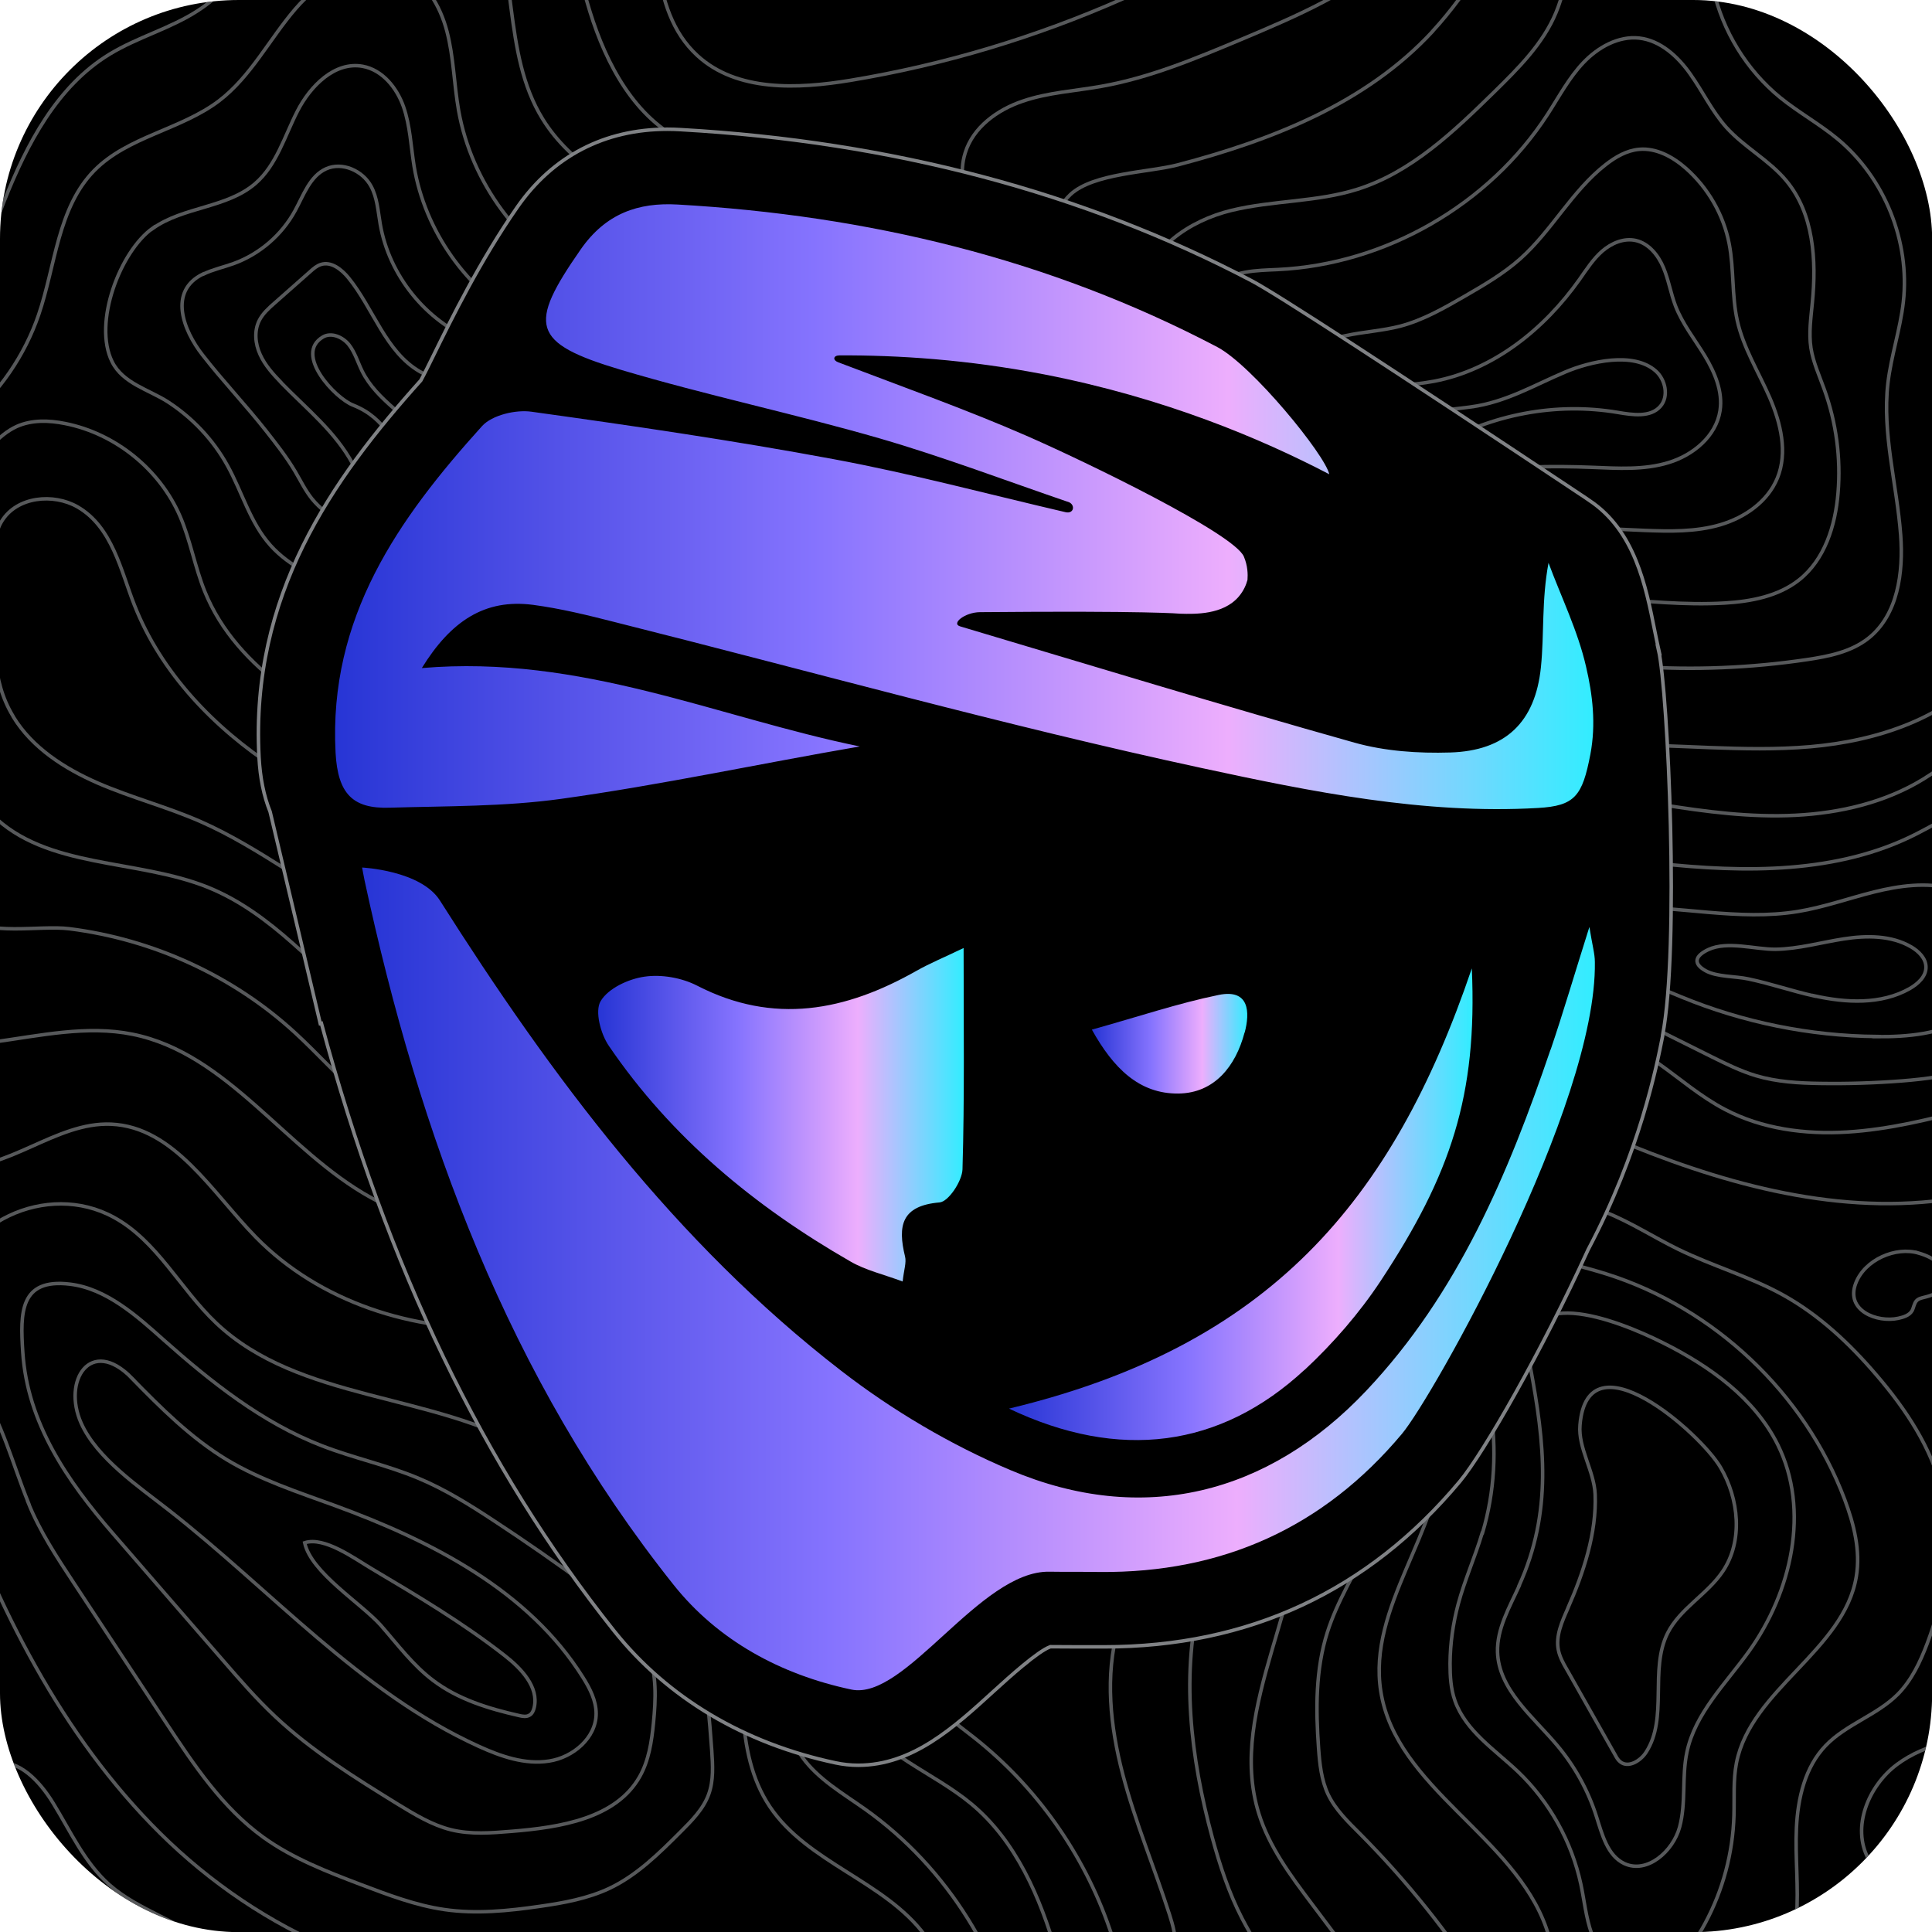 <?xml version="1.0" encoding="UTF-8"?><svg id="Layer_1" xmlns="http://www.w3.org/2000/svg" xmlns:xlink="http://www.w3.org/1999/xlink" viewBox="0 0 137.54 137.54"><defs><style>.cls-1,.cls-2{fill:none;}.cls-3{clip-path:url(#clippath);}.cls-4{clip-path:url(#clippath-1);}.cls-5{fill:url(#New_Gradient_Swatch_2);}.cls-6,.cls-2{stroke:#808285;stroke-miterlimit:10;stroke-width:.25px;}.cls-7{opacity:.68;}.cls-8{fill:url(#New_Gradient_Swatch_2-5);}.cls-9{fill:url(#New_Gradient_Swatch_2-2);}.cls-10{fill:url(#New_Gradient_Swatch_2-4);}.cls-11{fill:url(#New_Gradient_Swatch_2-3);}</style><clipPath id="clippath"><rect class="cls-1" x="0" y="0" width="137.55" height="137.55" rx="17" ry="17"/></clipPath><linearGradient id="New_Gradient_Swatch_2" x1="25.77" y1="91.04" x2="113.53" y2="91.04" gradientTransform="matrix(1, 0, 0, 1, 0, 0)" gradientUnits="userSpaceOnUse"><stop offset="0" stop-color="#2735d5"/><stop offset=".3" stop-color="#7266f5"/><stop offset=".38" stop-color="#8573fe"/><stop offset=".62" stop-color="#d09dfd"/><stop offset=".71" stop-color="#edaefd"/><stop offset="1" stop-color="#32edff"/></linearGradient><linearGradient id="New_Gradient_Swatch_2-2" x1="23.86" y1="36.07" x2="113.42" y2="36.07" xlink:href="#New_Gradient_Swatch_2"/><linearGradient id="New_Gradient_Swatch_2-3" x1="42.58" y1="79.37" x2="68.62" y2="79.37" xlink:href="#New_Gradient_Swatch_2"/><linearGradient id="New_Gradient_Swatch_2-4" x1="71.83" y1="85.74" x2="104.83" y2="85.74" xlink:href="#New_Gradient_Swatch_2"/><linearGradient id="New_Gradient_Swatch_2-5" x1="77.73" y1="74.31" x2="88.8" y2="74.31" xlink:href="#New_Gradient_Swatch_2"/><clipPath id="clippath-1"><rect class="cls-1" x="157.54" y="0" width="137.55" height="137.55" rx="17" ry="17"/></clipPath></defs><rect x="0" y="0" width="137.55" height="137.55" rx="17" ry="17"/><g class="cls-7"><g class="cls-3"><g><path class="cls-2" d="M-69.22,214.71c-.63-4.88,1.7-9.99,.14-14.65-1.73-5.16-7.91-8.7-7.56-14.13,.31-4.79,5.43-7.47,8.83-10.87,5.85-5.85,6.73-15.99,1.99-22.77-1.53-2.18-3.57-4.07-4.5-6.57-2.04-5.49,2-11.71,.48-17.37-1.22-4.54-5.87-8.18-5.22-12.84,.55-3.92,4.77-6.29,8.69-6.79,3.92-.49,7.94,.27,11.85-.35,10.29-1.63,16.51-11.78,23.11-19.84,1.99-2.43,4.37-4.89,7.47-5.41,3.04-.52,6.08,.96,8.56,2.8,2.9,2.15,5.39,4.86,7.23,7.97,2.04,3.46,3.24,7.33,4.59,11.11,3.36,9.37,7.91,18.53,14.98,25.53,7.08,7,17.01,11.6,26.9,10.51,4.92-.54,9.65-2.44,14.6-2.65,4.95-.21,10.6,1.94,12.1,6.66,1.57,4.92-1.89,10.82,.81,15.23,3.26,5.35,11.94,3.25,16.91,7.07,3.66,2.81,4.32,8.2,3.2,12.68-.7,2.8-1.97,5.63-1.36,8.45,.8,3.67,4.41,5.87,7.07,8.51,5.99,5.94,8.78,16.01,16.95,18.1"/><path class="cls-2" d="M12.55-67.22c-.99,5.3-1.99,10.6-2.98,15.9-.42,2.23-.84,4.51-.49,6.76,.4,2.53,1.75,4.82,3.42,6.76,4.83,5.65,12.01,8.58,18.55,12.12,6.54,3.54,13.11,8.53,14.8,15.77,1.11,4.77,.19,10.54,3.79,13.86,2.81,2.59,7.14,2.39,10.9,1.77,13.34-2.21,26.1-7.85,36.72-16.22,1.92-1.51,3.8-3.15,5.06-5.24,1.08-1.79,1.66-3.85,2.67-5.68,2.65-4.8,8.29-7.66,13.76-7.32,5.47,.34,10.58,3.69,13.4,8.39,2.45,4.09,3.25,8.99,5.65,13.11,2.4,4.12,7.57,7.43,11.83,5.29,1.22-.61,2.2-1.59,3.31-2.38,8.71-6.15,22.38,1.12,30.84-5.37,9.02-6.92,4.38-23.42,13.25-30.52,3.66-2.93,8.75-3.4,12.67-5.97,3.2-2.1,5.45-5.6,6.02-9.39,.4-2.65,.02-5.37,.54-8,.52-2.62,2.37-5.32,5.05-5.49"/><path class="cls-2" d="M153.74,220.41c4.44-4.81,6.83-11.46,6.46-18-.37-6.54-3.49-12.88-8.45-17.16-2.83-2.44-6.36-4.41-7.86-7.83-1.98-4.51,.32-9.67,2.85-13.9s5.44-8.8,4.68-13.66c-.59-3.77-3.35-6.87-6.45-9.12-3.09-2.25-6.6-3.86-9.7-6.1-.88-.64-1.75-1.35-2.26-2.31-1.21-2.25,0-5.2,2.04-6.72,2.05-1.52,4.7-1.94,7.24-2.16,11.26-1.01,22.76,.8,33.17,5.21,7.73,3.28,15.38,8.07,23.75,7.45,3.99-.29,7.78-1.82,11.74-2.39,3.96-.57,8.5,.06,11,3.18,2.94,3.66,1.77,9.33-1.25,12.93-3.02,3.59-7.42,5.66-11.58,7.84-4.16,2.18-8.4,4.79-10.6,8.93-3.09,5.82-.77,13.89,4.93,17.18,3.61,2.09,8.46,2.63,10.64,6.18,1.99,3.24,.76,7.38,.45,11.18-.51,6.26,1.86,12.7,6.32,17.13-1.34-.64-2.68-1.29-4.03-1.93"/><path class="cls-2" d="M-20.62-61.84c-2.25,3.38-6.97,4.73-8.65,8.43-1.26,2.78-.4,6.1-1.32,9.01-.79,2.51-2.8,4.42-4.78,6.15-1.97,1.73-3.99,3.41-6.06,5.03-1.35,1.06-2.81,2.23-3.18,3.91-.57,2.6,1.71,4.9,2.33,7.49,.67,2.76-.58,5.57-1.67,8.19s-2.04,5.65-.83,8.22c.71,1.5,2.05,2.58,3.38,3.56,2.52,1.86,5.17,3.55,7.92,5.04,2.17,1.18,4.43,2.26,6.34,3.83,1.91,1.57,3.41,3.59,5.36,5.11,1.95,1.52,4.6,2.51,6.89,1.57,1.08-.44,1.96-1.27,2.77-2.11C-7.98,7.38-4.76,2.35-.8-2.03S8.17-10.26,14.03-11.05c1.67-.22,3.59-.31,4.61-1.64,.53-.69,.7-1.6,.69-2.48-.02-3.27-2.15-6.16-4.53-8.41s-5.12-4.18-7-6.85c-2.84-4.04-3.35-9.23-3.51-14.16-.12-3.92-.08-7.85-.04-11.77,.02-2.17,.08-4.46,1.19-6.32"/><path class="cls-2" d="M-17.02-61.56c-.25,1.68-1.12,3.26-2.4,4.36-1.56,1.34-3.7,2.01-4.87,3.69-1.98,2.82-.24,6.68-.52,10.11-.36,4.32-3.9,7.64-7.44,10.13-2.46,1.74-5.32,3.74-5.54,6.74-.22,2.89,2.18,5.45,2.18,8.35,0,3.64-3.74,6.57-3.45,10.19,.19,2.39,2.15,4.3,4.28,5.39C-32.66-1.5-30.27-.99-28.08,0c1.81,.81,3.47,1.95,4.88,3.34,1.01,1,1.99,2.18,3.38,2.46,2.33,.46,4.22-1.81,5.51-3.81C-10.57-3.77-6.35-9.84,.1-12.14c2.48-.88,5.59-1.5,6.48-3.98,.55-1.54-.04-3.26-.81-4.71-1.36-2.55-3.29-4.79-4.33-7.48-.87-2.25-1.07-4.69-1.25-7.1-.29-3.66-.57-7.31-.86-10.97-.3-3.79-.58-7.69,.55-11.31,.81-2.58,2.34-5.21,1.59-7.81"/><path class="cls-2" d="M-63.41,214.96c2.02-6.2-.15-13.07-3.7-18.54-1.2-1.85-2.58-3.63-3.34-5.71-.76-2.07-.8-4.57,.55-6.32,.92-1.19,2.34-1.87,3.63-2.66,4.95-3.04,8.37-8.34,9.4-14.05s-.26-11.75-3.28-16.71c-2.23-3.66-5.48-7.94-3.45-11.71,1.68-3.12,6.23-3.54,9.43-1.99,3.2,1.55,5.48,4.44,8.03,6.91,6.21,6.01,14.55,9.77,23.16,10.44,4.43,.34,8.91-.11,13.32,.48s8.95,2.44,11.31,6.21c2.03,3.24,2.11,7.3,2,11.12-.12,3.82-.33,7.81,1.23,11.3,1.56,3.49,5.57,6.23,9.18,4.96,1.46-.52,2.65-1.6,4.07-2.23,2.52-1.11,5.69-.55,7.68,1.36,3.15,3.03,2.82,8.1,2.04,12.4-.78,4.3-1.66,9.14,.85,12.72,1.13,1.62,2.86,2.77,3.88,4.47,1.02,1.69,.93,4.38-.9,5.13"/><path class="cls-2" d="M-9.03,138.55c-.1-.78-.19-1.59,.07-2.33,.57-1.64,2.54-2.27,3.69-3.56,1-1.13,1.32-2.69,1.85-4.1,.54-1.41,1.52-2.87,3.01-3.08,1.78-.26,3.25,1.35,4.19,2.88,1.24,2.02,2.24,4.25,4.01,5.82,1.04,.92,2.3,1.56,3.54,2.19,4.32,2.19,8.67,4.4,13.35,5.63,1.67,.44,3.41,.77,4.91,1.64,2.02,1.19,3.41,3.38,3.63,5.72,.3,3.22-1.5,6.22-2.19,9.38-.99,4.51,.25,9.47-1.64,13.68-1.29,2.87-4.03,5.05-7.12,5.66s-6.45-.35-8.75-2.5c-3.17-2.96-4.07-7.52-5.63-11.57-1.33-3.43-3.26-6.66-5.89-9.23-1.41-1.38-3.02-2.55-4.78-3.44-.91-.46-1.87-.85-2.85-1.14-.88-.26-2.21-.22-3-.64-1.49-.78-.08-3.23,.02-4.71,.14-2.1-.16-4.22-.42-6.3Z"/><path class="cls-2" d="M6.06,152.34c4.73,4.97,4.59,13,8.75,18.46,1.06,1.38,2.48,2.62,4.2,2.87,2.45,.35,4.81-1.46,5.84-3.71,1.03-2.25,1-4.83,.8-7.29-.15-1.89-.38-3.83,.08-5.67,.39-1.56,1.27-3.01,1.32-4.62,.05-1.67-.8-3.24-1.88-4.51-3.25-3.8-8.35-5.33-13.15-6.71-1.92-.55-3.87-1.13-5.48-2.31-1.56-1.15-2.69-2.8-4.16-4.06-.96-.82-2.21-1.5-3.45-1.24-1.12,.23-1.97,1.18-2.49,2.19-1.27,2.47-2.11,9.11,.09,11.31,1.03,1.03,3.07,1.26,4.36,1.83,1.91,.84,3.72,1.94,5.16,3.46Z"/><path class="cls-2" d="M-2.3,11.17C-.02,6.29,2.4,1,7.1-1.61c2.58-1.43,5.61-1.9,8.11-3.45,2.62-1.63,4.39-4.28,6.38-6.64,1.98-2.36,4.49-4.62,7.56-4.91,3.93-.38,7.48,2.65,9.3,6.16,1.82,3.51,2.38,7.5,3.55,11.28,1.17,3.77,3.21,7.61,6.78,9.28,3.81,1.78,8.66,.78,12.09,3.21,2.66,1.89,3.7,5.39,3.76,8.66,.15,8.28-4.76,15.9-5.42,24.16-.41,5.1,.83,10.2,2.63,14.99,1.18,3.13,2.62,6.24,2.81,9.57,.42,7.09-4.87,13.29-10.74,17.3-5.34,3.65-11.55,6.22-18.01,6.53-6.46,.31-13.17-1.84-17.69-6.46-3.14-3.21-5.82-7.84-10.3-8.04-3.95-.17-7.4,3.41-11.33,3.03-3.92-.38-6.35-4.47-7.4-8.26-1.05-3.79-1.49-7.99-4.09-10.95-1.26-1.44-3.03-2.58-3.56-4.42-.37-1.28-.04-2.66-.18-3.99-.4-3.8-4.48-6.68-4.21-10.49,.1-1.42,.81-2.71,1.51-3.94,3.17-5.65,5.97-11.84,9.53-17.23,1.31-1.98,3.57-3.13,5.07-4.99,1.85-2.29,3.19-4.95,4.43-7.6Z"/><path class="cls-2" d="M-14.84,45.96c-.39-3.01-.77-6.16,.26-9.02,1.62-4.52,6.26-7.13,9.25-10.88C-2.61,22.65-1.31,18.37,.3,14.31,1.91,10.26,4.06,6.14,7.78,3.87c2.01-1.23,4.36-1.84,6.33-3.13,1.7-1.11,3.04-2.67,4.51-4.08,2.74-2.64,5.97-4.77,9.47-6.27,1.26-.54,2.69-1,3.97-.53,1.17,.43,1.96,1.53,2.49,2.66,2.37,4.99,1.17,11.25,4.08,15.95,4.06,6.58,14.48,7.47,17.57,14.56,3.18,7.31-3.78,15.5-2.5,23.37,.31,1.9,1.09,3.69,1.73,5.51,3.13,9,2.34,19.67-3.52,27.18-5.86,7.51-17.19,10.78-25.52,6.16-6.05-3.35-10.17-10.25-16.95-11.62-3.25-.66-6.6,.1-9.89,.55-1.4,.19-2.95,.3-4.1-.53-.6-.43-1.01-1.07-1.39-1.71-1.28-2.16-2.31-4.47-3.06-6.86-.66-2.09-.81-4.31-1.87-6.16-2.39-4.17-3.35-8.21-3.97-12.97Z"/><path class="cls-2" d="M-9.4,46.83c-.97-3.66-1.7-7.78,.25-11.03,1.56-2.59,4.47-3.99,6.78-5.93C-.03,27.91,1.76,25.3,2.75,22.41c1.2-3.51,1.36-7.62,3.96-10.27,2.39-2.43,6.16-2.9,8.88-4.96,2.27-1.73,3.59-4.4,5.45-6.56,1.86-2.16,4.86-3.9,7.49-2.78,1.75,.74,2.81,2.56,3.29,4.4s.5,3.76,.83,5.63c.91,5.13,4.33,9.75,8.96,12.13,2.9,1.49,6.42,2.29,8.25,4.99,1.54,2.28,1.4,5.32,.7,7.99-.69,2.67-1.86,5.23-2.19,7.96-.7,5.78,2.4,11.35,2.72,17.16,.34,6.13-2.43,12-5.65,17.23-.75,1.22-1.56,2.46-2.7,3.33-1.23,.95-2.76,1.41-4.27,1.83-2.26,.62-4.62,1.18-6.93,.76-4.36-.79-7.28-4.73-10.54-7.73-4.41-4.05-10.11-6.65-16.05-7.4-2.15-.27-5.83,.57-7.6-.88-1.64-1.34-2.36-4.97-3.07-6.84-1.44-3.79-2.68-7.66-3.72-11.58Z"/><path class="cls-2" d="M-3.86,51c.56,2.55,1.44,5.15,3.29,6.99,3.88,3.88,10.3,3.13,15.38,5.18,4.54,1.84,7.78,5.82,11.46,9.05,1.91,1.67,4.12,3.22,6.65,3.44,2.18,.19,4.35-.64,6.16-1.87,1.83-1.24,3.46-3.09,3.63-5.29,.08-1.08-.19-2.15-.59-3.16-2.27-5.72-8.24-8.92-13.76-11.64-5.52-2.72-11.49-5.91-13.79-11.61-.7-1.74-1.01-3.61-1.75-5.33-1.45-3.35-4.61-5.9-8.19-6.61-1.14-.23-2.37-.27-3.44,.21-2.6,1.18-4.98,5.95-5.67,8.64-.98,3.84,.03,8.2,.6,12Z"/><path class="cls-2" d="M.94,51.02c1.35,2.22,3.65,3.69,6.03,4.73,2.38,1.03,4.91,1.69,7.29,2.73,4.26,1.87,7.92,4.9,12.11,6.91,.9,.43,1.88,.83,2.88,.74s2.01-.79,2.12-1.79c.09-.83-.44-1.6-1-2.23-2.92-3.27-7.12-5.05-10.79-7.45-4.34-2.84-8.11-6.75-10.01-11.58-.97-2.45-1.57-5.57-4.06-7-1.7-.97-4.3-.75-5.39,1.03-.91,1.5-.52,3.77-.52,5.42,0,2.94-.27,5.82,1.33,8.46Z"/><path class="cls-2" d="M37.18,65.38c1.14-.02,2.15,.98,2.34,2.11,.19,1.13-.33,2.3-1.17,3.08-.84,.78-1.95,1.21-3.07,1.42-.77,.15-1.6,.2-2.33-.08-2.24-.86-.92-1.94,.22-2.82,1.42-1.1,2.69-2.48,4.02-3.7Z"/><path class="cls-2" d="M10.89,16.25c2.18-1.54,5.26-1.44,7.28-3.18,1.52-1.31,2.09-3.38,3.01-5.17,.92-1.79,2.66-3.54,4.64-3.18,1.41,.26,2.44,1.54,2.91,2.89,.47,1.35,.52,2.81,.75,4.23,.77,4.61,3.74,8.8,7.82,11.07,2.54,1.41,5.67,2.3,7.06,4.85,1.56,2.87,.15,6.34-.63,9.51-.85,3.46-.89,7.11-.12,10.58,.2,.91,.46,1.83,.33,2.76-.27,1.96-2.31,3.34-4.28,3.35-1.98,.02-3.82-1.05-5.27-2.4-1.45-1.35-2.59-2.98-3.91-4.46-1.77-1.98-3.87-3.66-6.19-4.97-1.76-.99-3.69-1.8-5.03-3.3-1.45-1.61-2.02-3.8-3.07-5.69-1.01-1.83-2.49-3.4-4.25-4.54-1.34-.86-3.2-1.31-3.96-2.85-1.37-2.76,.57-7.87,2.91-9.52Z"/><path class="cls-2" d="M14.48,19.51c.69-.33,1.44-.49,2.16-.75,1.84-.67,3.42-2.03,4.36-3.75,.61-1.11,1.06-2.47,2.21-2.99,1.15-.52,2.6,.13,3.2,1.23,.45,.82,.5,1.79,.66,2.71,.63,3.64,3.23,6.88,6.65,8.27,1.29,.53,2.72,.84,3.72,1.8,1.04,1.01,1.4,2.55,1.4,4,0,1.45-.29,2.89-.31,4.34-.05,3.19,1.19,6.28,1.3,9.47,0,.25,0,.5-.07,.74-.29,.89-1.46,1.08-2.4,1.11-1.05,.03-2.16,.05-3.07-.46-1.22-.68-1.77-2.11-2.61-3.23-1.79-2.37-4.86-3.27-7.41-4.8-.77-.46-1.5-1-2.06-1.69-.48-.6-.81-1.29-1.2-1.95-.61-1.03-1.35-1.97-2.09-2.91-1.45-1.84-3.08-3.55-4.51-5.39-1.36-1.74-2.46-4.55,.06-5.76Z"/><path class="cls-2" d="M20.02,27.24c-.58-.6-1.16-1.24-1.5-2-.35-.76-.44-1.68-.06-2.43,.25-.49,.66-.86,1.07-1.22,.86-.76,1.71-1.51,2.57-2.27,.22-.2,.46-.4,.74-.49,.74-.24,1.48,.35,1.97,.95,1.78,2.19,2.64,5.27,5.09,6.68,1.52,.87,3.62,1.07,4.44,2.62,.68,1.28,.12,2.87,.37,4.3,.18,1.03,.77,1.94,1.07,2.93,.3,1,.2,2.27-.67,2.83-.84,.54-1.98,.16-2.76-.45-.78-.62-1.39-1.45-2.24-1.97-1.99-1.24-3.8-1.44-4.98-3.66-1.23-2.31-3.3-3.95-5.11-5.81Z"/><path class="cls-2" d="M29.56,33.51c.19,.22,.43,.42,.71,.46,.54,.08,1.01-.49,1.01-1.04s-.33-1.04-.68-1.46c-1.51-1.79-3.78-2.96-4.82-5.05-.31-.63-.51-1.33-.94-1.88-.44-.55-1.25-.9-1.85-.55-2.09,1.23,.88,4.36,2.14,4.85,2.42,.96,2.83,2.83,4.43,4.66Z"/><path class="cls-2" d="M47.08,54.59c.18,.35,.16,.77,.15,1.16l-.08,1.76c-.02,.55-.05,1.1,.07,1.63,.12,.57,.39,1.1,.6,1.65,.47,1.24,.59,2.61,.36,3.91-.05,.3-.13,.61-.34,.83-.16,.16-.37,.26-.6,.3-.69,.12-1.39-.33-1.75-.93-.36-.6-.45-1.33-.49-2.03-.05-1.01-.13-1.89-.44-2.85-.25-.76-.52-1.47-.38-2.28,.15-.83,1.96-5.04,2.9-3.16Z"/><path class="cls-2" d="M2.01,106.98c.83,2.06,2.07,3.93,3.29,5.78,2.17,3.29,4.35,6.59,6.52,9.88,1.98,3,4.02,6.06,6.93,8.16,2.1,1.51,4.54,2.45,6.96,3.37,1.93,.73,3.87,1.47,5.91,1.77,2.26,.33,4.57,.1,6.83-.23,1.68-.24,3.38-.55,4.92-1.27,1.97-.93,3.55-2.5,5.09-4.04,.79-.79,1.61-1.61,1.99-2.66,.36-.99,.29-2.07,.22-3.12-.32-4.52-.8-9.28-3.44-12.97-1.03-1.44-2.35-2.65-3.67-3.85-1.8-1.64-3.62-3.29-5.72-4.53-7.02-4.15-16.56-3.48-22.47-9.1-2.54-2.41-4.19-5.83-7.27-7.51-4.76-2.6-11.07,.37-12.09,5.75-.46,2.42,1.3,4.42,2.52,6.34,1.66,2.62,2.34,5.39,3.49,8.23Z"/><path class="cls-2" d="M11.62,95.36c3.41,3.03,7.05,5.93,11.31,7.57,2.25,.87,4.62,1.37,6.84,2.3,1.92,.8,3.69,1.91,5.42,3.05,2.24,1.47,4.44,3,6.6,4.59,1.74,1.28,3.53,2.69,4.33,4.7,.64,1.6,.57,3.38,.4,5.1-.13,1.32-.33,2.66-.98,3.81-1.69,2.99-5.66,3.61-9.09,3.89-1.45,.12-2.94,.24-4.35-.11-1.36-.34-2.58-1.09-3.78-1.82-3.06-1.89-6.14-3.8-8.75-6.26-1.31-1.23-2.5-2.6-3.68-3.96-2.62-3.02-5.25-6.04-7.87-9.07-3.23-3.72-6.08-7.86-6.4-12.91-.18-2.78-.21-5.25,3.36-4.82,2.59,.31,4.77,2.27,6.64,3.94Z"/><path class="cls-2" d="M9.36,98.09c2.09,2.14,4.23,4.28,6.79,5.83,2.38,1.43,5.05,2.3,7.66,3.25,6.87,2.51,13.82,6.05,17.7,12.26,.49,.78,.93,1.64,.93,2.56,0,1.73-1.64,3.12-3.35,3.38-1.71,.27-3.43-.33-5.01-1.05-8.47-3.85-14.78-11.13-22.11-16.85-2.08-1.63-5.07-3.65-6.19-6.15-1.36-3.04,.68-6.19,3.59-3.23Z"/><path class="cls-2" d="M27.13,115.73c1.18,1.35,2.26,2.81,3.69,3.89,1.77,1.35,3.96,2.02,6.13,2.51,.25,.06,.53,.11,.75-.03,.19-.11,.28-.33,.33-.54,.34-1.46-.92-2.78-2.1-3.7-2.98-2.33-6.25-4.27-9.5-6.2-1.18-.7-3.34-2.29-4.74-1.83,.45,2.13,4.05,4.32,5.45,5.91Z"/><path class="cls-2" d="M68.46,37.5c1.19-2.91,2.82-5.66,3.53-8.73,.76-3.26,.41-6.77-.97-9.82-1.18-2.61-3.16-5.32-2.31-8.06,.56-1.83,2.29-3.08,4.1-3.69,1.81-.62,3.74-.72,5.62-1.06,3.43-.61,6.68-1.97,9.9-3.32,3.97-1.67,8.03-3.39,11.19-6.32,3.92-3.64,6.07-8.79,9.5-12.9,3.44-4.1,9.36-7.17,14.07-4.62,3.38,1.83,4.85,5.85,5.78,9.58,.94,3.73,1.75,7.76,4.52,10.43,3.97,3.83,10.75,3.62,14.5,7.67,2.97,3.21,3.11,8.14,2.22,12.42-.89,4.28-2.63,8.42-2.81,12.78-.32,7.56,3.99,14.4,7.01,21.34,2.51,5.77,4.18,12.3,2.34,18.31-2.37,7.75-10.27,12.86-18.3,13.92-8.03,1.05-16.13-1.29-23.59-4.44-6.12-2.59-12.15-5.79-18.77-6.43-4.41-.43-8.89,.31-13.29-.25-16.32-2.09-19.33-24.42-14.24-36.82Z"/><path class="cls-2" d="M101.99,2.22c5.22-5.65,7.55-13.81,13.74-18.38,.64-.47,1.34-.91,2.13-1.03,1.51-.23,2.99,.79,3.79,2.09,.8,1.3,1.09,2.85,1.41,4.34,1.29,5.93,3.79,12.08,8.94,15.28,3.02,1.87,6.85,2.67,9.04,5.47,2.87,3.68,1.61,8.93,.98,13.55-.71,5.15-.45,10.43,.77,15.48,.4,1.68,.92,3.42,.59,5.12-.24,1.24-.91,2.36-1.73,3.33-3.08,3.67-8.02,5.28-12.79,5.69-4.77,.41-9.58-.21-14.37-.12-4.79,.09-9.8,.99-13.54,3.98-3.01,2.4-4.97,5.97-8.17,8.11-4.37,2.92-10.55,2.48-14.79-.62s-6.51-8.51-6.32-13.76c.18-4.87,2.25-9.44,3.89-14.03,1.64-4.59,2.86-9.66,1.33-14.29-.81-2.45-3.14-6.3-.69-8.58,1.64-1.53,5.59-1.57,7.67-2.12,6.64-1.75,13.36-4.35,18.12-9.5Z"/><path class="cls-2" d="M78.92,55.99c.74,1.65,1.8,3.26,3.39,4.12,2.65,1.44,6.03,.4,8.43-1.42,2.4-1.82,4.18-4.34,6.42-6.36,3.49-3.16,8.12-5.04,12.82-5.22,2.21-.09,4.41,.19,6.61,.34,4.01,.27,8.06,.1,12.04-.49,1.55-.23,3.15-.55,4.38-1.52,2.1-1.66,2.5-4.68,2.3-7.35-.27-3.61-1.32-7.2-.91-10.8,.23-1.96,.88-3.84,1.1-5.8,.48-4.31-1.33-8.81-4.66-11.58-1.3-1.08-2.79-1.9-4.1-2.96-2.4-1.96-4.11-4.74-4.78-7.77-.28-1.28-.39-2.63-1.01-3.78-1.4-2.62-5.55-3.16-7.58-.99-1.6,1.72-1.7,4.32-2.6,6.49-.92,2.22-2.69,3.97-4.41,5.66-2.87,2.81-5.89,5.7-9.71,6.91-2.9,.92-6.03,.79-8.99,1.51-2.96,.72-5.99,2.73-6.35,5.76-.24,2.06,.82,4.04,1.04,6.1,.21,1.88-.29,3.76-.77,5.59-.62,2.32-1.24,4.64-1.86,6.95-.43,1.63-1.34,2.8-1.86,4.33-1.31,3.84-.6,8.69,1.03,12.31Z"/><path class="cls-2" d="M86.67,20.29c1.1-1.03,2.77-1.03,4.28-1.1,7.67-.36,15.06-4.61,19.23-11.06,.81-1.25,1.52-2.6,2.55-3.68,1.03-1.08,2.48-1.9,3.96-1.74,1.52,.17,2.76,1.31,3.64,2.56,.89,1.25,1.55,2.66,2.57,3.8,1.28,1.42,3.05,2.33,4.27,3.8,1.95,2.34,2.15,5.66,1.85,8.69-.1,1.07-.26,2.15-.1,3.21,.16,1.02,.6,1.97,.95,2.95,.85,2.35,1.19,4.89,.98,7.38-.19,2.32-.95,4.75-2.78,6.19-1.47,1.16-3.42,1.53-5.29,1.64-5.71,.34-11.53-1.27-17.11,.02-4.61,1.07-8.55,4.03-12.06,7.22-1.28,1.16-2.54,2.38-4.05,3.21-1.51,.83-3.35,1.25-4.99,.69-2.3-.79-3.63-3.33-3.72-5.76-.1-2.43,.78-4.78,1.69-7.03,1.52-3.79,3.16-7.62,3.71-11.69,.22-1.6,.15-2.92-.23-4.47-.4-1.6-.72-3.57,.63-4.83Z"/><path class="cls-2" d="M89.34,35.43c-1.78,2.86-4.01,5.58-4.65,8.89-.2,1.06-.23,2.18,.15,3.19,.38,1.01,1.23,1.88,2.28,2.09,1.31,.26,2.64-.53,3.5-1.56,.86-1.03,1.39-2.29,2.11-3.42,2.38-3.74,6.72-5.85,11.08-6.63,4.36-.78,8.83-.41,13.26-.23,1.81,.07,3.65,.11,5.39-.4,1.74-.51,3.38-1.64,4.07-3.32,.75-1.83,.24-3.93-.55-5.75-.79-1.81-1.87-3.53-2.3-5.46-.4-1.79-.23-3.67-.58-5.48-.4-2.06-1.5-3.97-3.07-5.36-.93-.82-2.11-1.47-3.34-1.36-.88,.08-1.68,.54-2.38,1.09-2.39,1.86-3.83,4.7-6.09,6.71-1.19,1.06-2.59,1.87-3.97,2.67-1.46,.84-2.94,1.69-4.57,2.12-1.28,.33-2.61,.4-3.9,.68-1.09,.24-2.66,.53-3.59,1.19-1.13,.8-.56,1.59-.45,2.73,.27,2.68-1.01,5.4-2.39,7.61Z"/><path class="cls-2" d="M90.41,39.71c-.26,.45-.53,.93-.56,1.45-.03,.52,.28,1.11,.79,1.2,.67,.13,1.18-.56,1.55-1.14,1.11-1.74,2.57-3.25,4.26-4.43,4.81-3.35,11.04-3.75,16.9-3.52,1.82,.07,3.69,.2,5.44-.34,1.75-.53,3.38-1.88,3.66-3.69,.21-1.36-.37-2.72-1.08-3.9-.72-1.18-1.59-2.27-2.09-3.56-.34-.89-.49-1.85-.86-2.73-.37-.88-1.04-1.72-1.97-1.93-.85-.19-1.73,.19-2.39,.76-.65,.57-1.12,1.31-1.62,2.02-2.49,3.52-6.1,6.43-10.34,7.24-1.53,.29-3.12,.29-4.63,.73-1.56,.45-1.75,.94-2.3,2.33-1.29,3.28-3.01,6.46-4.77,9.51Z"/><path class="cls-2" d="M104.72,28.97c-1.86,.26-3.92,.25-5.33,1.49-.24,.21-.46,.46-.52,.77-.16,.73,.65,1.38,1.4,1.36,.75-.01,1.42-.45,2.06-.83,3.82-2.27,8.46-3.14,12.84-2.4,1.06,.18,2.33,.37,3.03-.43,.62-.71,.37-1.9-.33-2.52-1.58-1.4-4.68-.67-6.43,.07-2.27,.96-4.21,2.14-6.72,2.49Z"/><path class="cls-2" d="M118.03,75.68c1.58,1.12,3.05,2.4,4.77,3.3,2.64,1.39,5.71,1.79,8.69,1.61,2.98-.18,5.89-.9,8.77-1.66,3.19-.84,6.6-1.87,8.61-4.49,1.93-2.52,2.12-5.95,1.85-9.11-.22-2.47-.67-4.94-1.64-7.23-.6-1.43-1.41-2.8-2.57-3.82-1.16-1.02-2.71-1.67-4.25-1.51-2,.2-3.62,1.64-5.33,2.69-2.72,1.67-5.93,2.42-9.12,2.58-3.19,.16-6.38-.25-9.53-.76-2.2-.36-4.42-.77-6.65-.7-2.23,.07-4.52,.67-6.22,2.12-.96,.82-1.69,1.87-2.36,2.94-1.2,1.92-3.91,7.11-.66,8.52,1.16,.5,2.73,.33,3.97,.56,1.94,.36,3.86,.94,5.69,1.68,2.12,.86,4.13,1.96,6,3.29Z"/><path class="cls-2" d="M111.57,61.06c2.14-.12,4.27,.17,6.4,.4,6.25,.68,12.87,.76,18.47-2.1,1.55-.79,3.11-1.83,4.84-1.73,1.39,.07,2.67,.9,3.53,1.99s1.35,2.44,1.68,3.79c.85,3.48,.58,7.52-1.86,10.15-2.29,2.46-5.88,3.13-9.23,3.39-1.93,.15-3.86,.21-5.8,.18-1.55-.02-3.11-.11-4.59-.55-1.1-.33-2.13-.84-3.16-1.35-2.4-1.2-4.8-2.39-7.2-3.59-2.11-1.05-4.75-1.94-6.55-3.51-1.2-1.05-1.25-2.48-.94-3.99,.45-2.2,2.33-2.96,4.41-3.08Z"/><path class="cls-2" d="M133.59,73.8c2.23,.02,4.55-.19,6.47-1.33,1.92-1.14,3.31-3.42,2.79-5.59-.44-1.81-2.11-3.15-3.91-3.62-1.81-.47-3.72-.21-5.53,.24-1.81,.45-3.58,1.09-5.42,1.39-4.22,.69-8.52-.42-12.8-.33-1.99,.04-3.97,1.38-1.85,3.06,1.82,1.45,4.22,2.48,6.35,3.35,4.4,1.81,9.15,2.78,13.91,2.82Z"/><path class="cls-2" d="M129.14,70.89c2.27,.51,4.78,.64,6.81-.51,.59-.34,1.18-.87,1.16-1.55-.01-.61-.52-1.11-1.05-1.42-1.42-.83-3.18-.82-4.8-.57-1.62,.25-3.23,.72-4.87,.74-1.44,.01-3.42-.61-4.77,.02-1,.47-1.07,1.02-.21,1.5,.82,.46,2.14,.39,3.05,.59,1.58,.33,3.1,.86,4.68,1.21Z"/><path class="cls-2" d="M52.53,114.78c.55,4.7-.36,9.89,2.27,13.83,2.68,4.01,8.18,5.3,11.05,9.17,1.8,2.43,2.33,5.57,2.47,8.59,.11,2.36,.04,4.8,.97,6.96,1.12,2.59,3.61,4.46,6.34,5.17,2.73,.71,5.67,.35,8.31-.63,2.4-.89,4.68-2.3,7.24-2.47,4.78-.32,9.64,3.72,14,1.73,2.66-1.22,3.98-4.42,3.77-7.34-.21-2.92-1.64-5.61-3.21-8.08-2.56-4.03-5.56-7.78-8.93-11.17-.85-.85-1.74-1.71-2.26-2.79-.48-1.02-.6-2.16-.68-3.29-.2-2.77-.22-5.62,.63-8.27,1.4-4.4,5.13-8.27,4.61-12.86-.18-1.62-.9-3.12-1.61-4.59-1.68-3.48-3.39-7.02-5.95-9.92-1.47-1.66-3.18-3.08-4.89-4.49-2.16-1.78-4.43-3.62-7.17-4.19-4.87-1.01-9.56,2.23-13.1,5.72s-6.91,7.59-11.67,9c-2.21,.65-4.6,.67-6.75,1.52-1.39,.55-3.66,2.04-3.23,3.8,.35,1.45,2.6,2.89,3.5,4.07,2.32,3.04,3.84,6.7,4.28,10.51Z"/><path class="cls-2" d="M56.07,111.3c.08,2.35-.38,4.69-.5,7.04-.12,2.35,.16,4.84,1.54,6.75,1.14,1.58,2.89,2.58,4.48,3.71,5.86,4.16,9.95,10.72,11.1,17.81,.26,1.59,.42,3.3,1.44,4.54,.76,.91,1.89,1.43,3.04,1.73,5.54,1.46,11.41-1.56,17.06-.64,1.95,.32,4.1,1.08,5.79,.05,1.49-.9,1.97-2.93,1.58-4.63-.39-1.7-1.47-3.15-2.51-4.54-1.91-2.54-3.81-5.08-5.72-7.61-1.49-1.98-3.01-4.02-3.75-6.39-2.38-7.62,3.88-15.54,2.9-23.46-.54-4.36-3.21-8.11-5.79-11.66-.99-1.36-1.98-2.73-2.97-4.09-1.04-1.43-2.1-2.88-3.52-3.93-1.42-1.05-3.28-1.66-4.98-1.17-2.55,.73-3.83,3.49-5.29,5.7-2.91,4.41-7.72,7.51-12.94,8.32-2.36,.37-5.26,.85-3.95,3.76,1.34,2.98,2.88,5.29,2.99,8.71Z"/><path class="cls-2" d="M69.39,99.13c2.82-1.83,4.5-4.93,6.06-7.91,.18-.35,.38-.72,.69-.96,.74-.58,1.89-.23,2.53,.46,.64,.7,.91,1.64,1.24,2.52,.76,2.02,1.93,3.89,3.41,5.46,1.16,1.23,2.53,2.3,3.29,3.81,.85,1.66,.84,3.65,.47,5.48-.37,1.83-1.07,3.58-1.55,5.38-1.51,5.69-.77,11.76,.77,17.44,.54,1.98,1.18,3.94,2.12,5.76,.73,1.41,1.64,2.73,2.15,4.22,.52,1.49,.59,3.26-.3,4.56-.87,1.28-2.46,1.85-3.96,2.22-2.08,.51-4.36,.78-6.28-.17-2.97-1.47-3.91-5.15-4.82-8.33-1.15-3.98-2.87-8-6.06-10.65-2.76-2.29-6.54-3.53-8.35-6.63-2.66-4.58-.06-10.54-1.37-15.51-.7-2.65-.65-3.69,2.11-4.45,2.66-.73,5.48-1.18,7.83-2.71Z"/><path class="cls-2" d="M73.88,100.54c.87-1.18,1.95-2.68,3.38-2.36,1.68,.38,1.77,2.77,2.93,4.05,.51,.56,1.22,.89,1.74,1.44,1.12,1.18,1.05,3.06,.62,4.63-.72,2.63-2.22,4.99-2.95,7.61-.95,3.38-.56,7.01,.33,10.41,.89,3.4,2.26,6.65,3.33,9.99,.24,.76,.47,1.56,.39,2.35-.08,.8-.55,1.6-1.31,1.85-.82,.27-1.73-.19-2.27-.87-.54-.67-.8-1.52-1.08-2.34-1.83-5.32-5.21-10.1-9.63-13.59-1.22-.97-2.54-1.86-3.47-3.11-1.39-1.89-1.63-4.26-1.76-6.53-.07-1.19-.07-2.38-.19-3.57-.09-.89-.71-2.42-.43-3.28,.51-1.58,3.75-1.72,5.07-2.34,2.09-.98,3.95-2.47,5.32-4.34Z"/><path class="cls-2" d="M75.43,107.24c1-.43,2.39-.19,2.82,.8,.28,.65,.07,1.43-.32,2.02s-.95,1.06-1.45,1.57c-1.07,1.12-1.86,2.51-2.26,4.01-.29,1.1-.49,2.4-1.48,2.96-.9,.51-2.1,.1-2.77-.68-1.27-1.48-2.11-5.68-.18-6.81,.88-.52,1.8-.46,2.66-1.16,1.06-.87,1.66-2.15,2.98-2.72Z"/><path class="cls-2" d="M98.3,91.2c2.26,3.62,4.59,7.53,4.45,11.79-.2,6.06-5.4,11.43-4.45,17.42,1.08,6.88,9.51,10.3,11.79,16.88,.88,2.55,.99,5.75,3.28,7.16,.7,.43,1.53,.62,2.33,.8,1.8,.39,3.67,.74,5.48,.35,3.95-.85,6.39-5.08,6.71-9.12,.17-2.11-.1-4.24,0-6.35,.1-2.12,.61-4.33,2.08-5.86,1.46-1.52,3.64-2.16,5.13-3.65,.99-1,1.6-2.3,2.1-3.62,1.29-3.44,1.92-7.24,1.06-10.81-.75-3.12-2.59-5.88-4.69-8.32-1.89-2.21-4.04-4.23-6.58-5.65-2.4-1.34-5.08-2.09-7.55-3.3-1.71-.84-3.32-1.89-5.09-2.6-1.66-.66-3.43-1-5.13-1.58-2.79-.94-5.34-2.49-8.09-3.56-1.77-.69-8.78-3.45-8.49,.28,.11,1.47,1.25,2.91,2.03,4.08,1.24,1.86,2.44,3.74,3.62,5.63Z"/><path class="cls-2" d="M105.52,109.13c-.51,1.71-1.25,3.35-1.71,5.07-.37,1.38-.57,2.8-.58,4.23,0,.9,.05,1.8,.35,2.65,.76,2.15,2.84,3.48,4.49,5.05,2.24,2.14,3.82,4.97,4.47,8,.25,1.17,.36,2.37,.76,3.5,.4,1.13,1.13,2.21,2.24,2.66,1.15,.47,2.51,.16,3.53-.54,1.02-.7,1.75-1.76,2.33-2.85,1.26-2.35,1.96-4.98,2.04-7.64,.04-1.26-.06-2.53,.18-3.76,1.03-5.24,7.66-8,8.53-13.26,.31-1.85-.17-3.74-.83-5.5-2.84-7.54-9.28-13.63-16.97-16.05-1.55-.49-3.14-.83-4.68-1.36-2.38-.81-4.91-3.06-7.36-3.36-1.69-.21-3.09,.98-2.4,2.62,.68,1.62,2.54,2.84,3.52,4.3,1.43,2.11,2.24,4.73,2.65,7.22,.49,3,.33,6.11-.54,9.02Z"/><path class="cls-2" d="M108.15,112.9c-.69,1.52-1.59,3.05-1.54,4.72,.09,2.69,2.53,4.59,4.26,6.65,1.24,1.48,2.2,3.21,2.78,5.05,.41,1.28,.78,2.78,1.99,3.35,1.62,.75,3.46-.87,3.93-2.59,.47-1.73,.15-3.58,.52-5.33,.58-2.78,2.76-4.88,4.42-7.19,3.03-4.23,4.36-10.05,2.05-14.71-1.65-3.32-4.86-5.6-8.18-7.26-3.28-1.64-10.61-4.51-9.44,1.7,1.02,5.44,1.59,10.35-.8,15.6Z"/><path class="cls-2" d="M111.62,114.49c-.42,.95-.88,1.96-.68,2.97,.1,.5,.35,.96,.61,1.4,1.15,2.03,2.3,4.07,3.45,6.1,.09,.17,.19,.34,.34,.46,.57,.47,1.44-.05,1.84-.67,1.59-2.44,.23-5.89,1.54-8.49,.89-1.76,2.83-2.76,3.93-4.4,1.45-2.16,1.15-5.16-.17-7.4-1.41-2.41-9.46-9.54-10-3.01-.14,1.64,1.01,3.27,1.08,4.94,.11,2.76-.84,5.6-1.94,8.09Z"/><path class="cls-2" d="M70.3,73.61c.4-.23,.81-.44,1.26-.5,.59-.08,1.18,.1,1.75,.3,.51,.19,1.01,.39,1.5,.62,.59,.27,1.21,.62,1.46,1.23,.33,.8-.2,1.78-.99,2.14-.8,.35-1.73,.19-2.57,.42-.76,.21-1.39,.72-1.97,1.25-.4,.37-.79,.76-1.29,.98-.5,.21-1.14,.2-1.52-.19-.32-.32-.38-.81-.39-1.27-.01-.92,.06-2.1,.5-2.93,.47-.9,1.41-1.56,2.27-2.05Z"/><path class="cls-2" d="M136.6,89.21c.54,.16,1.08,.39,1.46,.82,.37,.42,.53,1.08,.24,1.57-.26,.44-.79,.63-1.29,.75-.21,.05-.44,.1-.58,.26-.17,.19-.19,.48-.31,.7-.19,.33-.61,.46-.98,.54-1.51,.33-3.77-.55-3.03-2.49,.64-1.69,2.86-2.64,4.49-2.15Z"/></g></g></g><g><path class="cls-6" d="M118.09,46.28c-.09-.4-.19-.88-.29-1.38-.63-3.17-1.42-7.13-4.65-9.27l-.29-.2c-14.03-9.34-22.03-14.54-23.77-15.45-11.96-6.28-25.63-9.9-40.61-10.75-.33-.02-.66-.03-.98-.03-4.46,0-8.15,1.92-10.67,5.54-2.65,3.81-4.67,7.91-6,10.62-.3,.61-.66,1.34-.87,1.72-6.39,7.12-12.13,15.32-11.52,26.83,.08,1.48,.34,2.76,.79,3.88l2.32,9.79,1.25,5.29,.08-.02c4.68,17.37,11.53,31.57,20.85,43.27,3.79,4.75,9.24,8,15.76,9.38,.52,.11,1.06,.17,1.6,.17,3.87,0,6.81-2.68,9.65-5.27,1.11-1.01,3.14-2.85,4.04-3.17,.64,0,1.31,.01,1.97,.01,.49,0,.99,0,1.48,0,.13,0,.25,0,.38,0,10.27,0,18.79-3.96,25.32-11.78,1.7-2.04,5.85-9.29,9.13-16.5,3.68-6.95,4.89-13.12,5.3-15.19h0v-.06c1.2-6.15,.4-24.47-.29-27.45Z"/><g><path class="cls-5" d="M110.38,74.73c-3,8.82-6.58,17.35-13.1,24.26-7.02,7.44-15.96,9.64-25.34,5.67-4.26-1.8-8.39-4.24-12.05-7.07-11.83-9.14-20.64-20.97-28.57-33.48-1.36-2.15-5.54-2.35-5.54-2.35,0,0,.11,.63,.17,.9,3.92,18.21,10.25,35.41,22,50.16,3.15,3.96,7.63,6.4,12.66,7.46,3.83,.81,9.15-8.47,14.09-8.39,1.2,.02,2.39,0,3.59,.02,8.71,.08,15.93-3.16,21.52-9.84,2.18-2.6,13.88-23.37,13.73-33.58,0-.59-.18-1.18-.39-2.5-1.09,3.45-1.87,6.12-2.76,8.74Z"/><path class="cls-9" d="M27.73,57.5c4.08-.12,8.19-.07,12.22-.63,7.12-.99,14.17-2.51,21.26-3.73-10.17-2.08-19.83-6.55-31.18-5.58,2.06-3.34,4.48-4.95,7.92-4.5,1.96,.26,3.91,.74,5.83,1.23,13.91,3.49,27.73,7.36,41.74,10.38,7.83,1.69,15.86,3.32,23.97,2.85,2.62-.15,3.16-.84,3.73-3.82,.41-2.16,.16-4.25-.31-6.25-.58-2.53-1.76-4.93-2.67-7.38-.5,2.68-.3,5.07-.54,7.42-.4,3.93-2.53,5.96-6.46,6.08-2.27,.07-4.64-.09-6.81-.7-9.39-2.64-18.73-5.49-28.08-8.28-.66-.2,.35-1,1.41-1.01,12.04-.11,14.27,.11,14.27,.11,1.05,.03,3.04,.08,4.15-1.21,.38-.44,.55-.9,.63-1.2,.03-.39,.02-1.01-.26-1.66-.7-1.64-11.29-6.77-15.48-8.6-4.19-1.83-8.51-3.37-13.4-5.23-.4-.15-.36-.48,.08-.49,4.14-.02,9.08,.29,14.57,1.35,8.59,1.67,15.46,4.58,20.31,7.11-.29-1.38-5.5-7.76-7.98-9.06-12-6.3-24.92-9.37-38.41-10.14-2.8-.16-5.12,.63-6.91,3.21-3.74,5.38-3.53,6.64,2.85,8.55,6.1,1.82,12.36,3.13,18.48,4.9,4.54,1.32,8.98,3.01,13.46,4.54,.43,.21,.33,.81-.23,.71-5.51-1.28-10.98-2.75-16.53-3.78-7.14-1.33-14.33-2.38-21.52-3.38-1.13-.16-2.81,.24-3.52,1.02-5.96,6.6-10.94,13.62-10.43,23.26,.16,2.94,1.24,3.99,3.83,3.91Z"/><path class="cls-11" d="M66.89,85.6c.63-.05,1.6-1.51,1.63-2.35,.15-5.06,.08-10.14,.08-15.76-1.44,.69-2.43,1.1-3.35,1.62-5.04,2.86-10.16,3.87-15.62,1.06-1.09-.56-2.54-.82-3.75-.64-1.14,.16-2.58,.83-3.12,1.74-.43,.71,0,2.33,.58,3.18,4.45,6.54,10.4,11.45,17.21,15.36,1.07,.62,2.34,.91,3.71,1.42,.09-.84,.28-1.35,.17-1.78-.53-2.18-.27-3.62,2.47-3.85Z"/><path class="cls-10" d="M92.88,97.52c2.02-1.88,3.89-4.03,5.41-6.33,4.99-7.57,6.89-13.18,6.49-22.25-5.66,16.68-14.5,26.91-32.95,31.34,7.85,3.73,15.04,2.8,21.05-2.77Z"/><path class="cls-8" d="M88.61,73.51c.38-1.43,.35-3.13-1.85-2.68-2.88,.59-5.69,1.54-9.03,2.47,1.52,2.73,3.36,4.58,6.16,4.55,2.57-.03,4.08-1.95,4.71-4.34Z"/></g></g><g class="cls-7"><g class="cls-4"><g><path class="cls-2" d="M20.79,48.16c-.16-6.28,5.52-11.1,11.11-13.97,5.59-2.87,11.96-5.07,15.62-10.18,3.11-4.34,3.65-10.03,3.27-15.35-.38-5.33-1.57-10.6-1.5-15.94,.02-1.77,.25-3.68,1.47-4.96,2.55-2.67,7.4-.82,10.45-2.89,1.04-.71,1.75-1.8,2.67-2.66,3.11-2.91,8.01-2.65,12.14-1.6,9.22,2.35,17.63,7.68,27.07,8.89,1.12,.14,2.33,.21,3.31-.35,.95-.54,1.5-1.58,1.87-2.61,1.49-4.14,.76-8.69,.54-13.08-.22-4.39,.3-9.28,3.54-12.25,2.58-2.37,6.42-3.06,8.82-5.61,2.72-2.88,2.86-7.3,4.65-10.83,1.42-2.82,3.84-4.98,6.2-7.07,3.14-2.78,6.28-5.57,9.41-8.35"/><path class="cls-2" d="M21.16,38.28c.75-4.17,5.2-6.37,8.98-8.28,7.64-3.86,15.2-9.99,16.32-18.48,.76-5.8-1.66-11.51-2.19-17.33-.34-3.71,.42-8.02,3.61-9.94,2.51-1.52,5.85-1.1,8.35-2.64,.95-.59,1.72-1.43,2.57-2.16,4.76-4.16,11.75-4.84,17.95-3.6,6.2,1.24,11.92,4.14,17.79,6.47,2.42,.96,5.34,1.78,7.47,.28,1.14-.8,1.79-2.13,2.14-3.47,.85-3.27,.14-6.72-.17-10.09s-.07-7.11,2.22-9.59c2.85-3.08,7.73-3.1,11.23-5.4,2.06-1.36,3.58-3.52,4.16-5.92,.52-2.18,.28-4.47,.56-6.69,.28-2.23,1.28-4.6,3.34-5.49"/><path class="cls-2" d="M22.34,28.81c4.47-4.6,11.49-6.47,15.01-11.83,2.7-4.12,2.7-9.43,2.12-14.33s-1.65-9.86-.75-14.7c.89-4.85,4.43-9.67,9.34-10.11,1.71-.15,3.49,.22,5.11-.33,2.37-.8,3.68-3.25,5.48-4.98,2.76-2.64,6.79-3.57,10.61-3.53,7.37,.07,14.3,3.23,20.99,6.32,2.25,1.04,4.99,2.05,7.06,.68,2.71-1.8,1.9-5.85,1.5-9.07-.41-3.3,.06-6.93,2.29-9.39,3-3.3,8.34-3.7,11.2-7.12,1.79-2.14,2.25-5.3,1.14-7.86-.7-1.62-1.97-3-2.36-4.73-.39-1.73,.79-4,2.54-3.7"/><path class="cls-2" d="M37.71-65.04c1.22,4.97,2.45,9.94,3.67,14.91,.67,2.73,1.41,5.58,3.29,7.67,1.38,1.53,3.34,2.6,4.19,4.48,1.01,2.23,.08,4.91-1.41,6.85-3.58,4.64-10.03,6.55-13.11,11.53-1.93,3.12-2.23,6.97-2.1,10.64,.1,2.81,.42,5.62,.96,8.38,.43,2.21,1,4.41,1.04,6.66,.03,2.25-.54,4.62-2.11,6.23-1.36,1.4-3.27,2.07-5.14,2.64-2.17,.66-4.42,1.23-6.68,1.13-2.27-.1-4.6-.96-6.02-2.73"/><path class="cls-2" d="M33.13-63.73c.46,8.12,3.2,16.1,7.82,22.79,1.19,1.72,2.55,3.48,2.73,5.56,.29,3.32-2.5,6.1-5.38,7.79s-6.18,2.91-8.26,5.52c-1.78,2.23-2.39,5.17-2.6,8.01-.24,3.21-.03,6.45,.62,9.6,.6,2.91,1.55,6.04,.31,8.74-.87,1.88-2.71,3.2-4.7,3.77-3.84,1.11-8.31-.52-10.54-3.85"/><path class="cls-2" d="M20.99,66.39c.1-7.15,1.17-14.69,5.62-20.29,7.03-8.87,20.88-10.91,26.37-20.81,4.28-7.71,1.86-17.19,.99-25.97-.23-2.32-.1-5.13,1.91-6.31,2.82-1.65,6.73,1.48,9.56-.17,2.61-1.52,2.59-6.24,5.57-6.77,1.07-.19,2.14,.31,3.07,.87,4.04,2.43,7.18,6.31,8.71,10.77,2.8,8.18,.31,17.91,4.83,25.28,2.28,3.72,6.22,6.56,7.13,10.82,.76,3.54-.79,7.1-1.85,10.56-1.4,4.55-1.93,9.73,.4,13.88,4,7.14,14.71,8.51,18.27,15.87,2.89,5.98-.55,13.46-5.94,17.34s-12.2,5.05-18.74,6.19c-6.54,1.14-13.36,2.48-18.57,6.6-3.95,3.12-6.68,7.73-7.52,12.69-.5,2.95-.53,6.38-2.83,8.3-.75,.63-1.69,1.02-2.63,1.29-4.24,1.19-8.75,.02-12.96-1.27-4.21-1.29-8.58-2.71-12.93-2.03-4.35,.68-8.61,4.28-8.35,8.67-.48-.99-.97-1.98-1.45-2.97"/><path class="cls-2" d="M23.14,62.98c1.37-5.38,3.38-10.79,7.18-14.84,6.15-6.55,15.92-8.49,22.57-14.54,4.82-4.37,7.68-10.83,7.69-17.33,0-5.32-1.78-10.48-2.12-15.79-.04-.57-.03-1.2,.34-1.63,.38-.43,1.03-.51,1.6-.52,3.34-.07,7.52,.54,9.27-2.31,.74-1.2,.84-2.84,1.97-3.69,2-1.51,4.65,.94,5.56,3.27,3.21,8.17,.6,17.7,3.63,25.94,2.27,6.17,7.63,11.39,7.67,17.97,.04,5.2-3.37,10.24-2.23,15.32,1.16,5.16,6.4,8.09,10.42,11.52,2.32,1.98,4.35,4.3,6,6.85,2.44,3.77,3.91,9.08,1.01,12.51-1,1.17-2.38,1.94-3.75,2.64-4.4,2.25-9.03,4.06-13.78,5.41-4.47,1.26-9.06,2.12-13.41,3.75-4.34,1.64-8.52,4.17-11.09,8.04-1.91,2.88-2.81,6.29-4.28,9.41-1.47,3.12-3.81,6.17-7.16,7-5.58,1.37-10.47-3.78-15.97-5.44-6.11-1.84-13.34,1.35-16.09,7.11"/><path class="cls-2" d="M37.34,111.89c1.98,1.72,4.02,3.47,6.49,4.35,2.47,.88,5.49,.7,7.38-1.12,1.42-1.37,1.97-3.38,2.59-5.25,1.35-4.06,3.36-7.98,6.4-11,4.26-4.23,10.16-6.36,15.98-7.85,5.82-1.49,11.82-2.48,17.29-4.98,1.47-.67,2.94-1.49,3.89-2.81,1.26-1.75,1.36-4.15,.69-6.21-.67-2.05-2.01-3.82-3.46-5.42-5.21-5.78-12.35-10.06-20.1-10.75-3.54-.32-7.23,.09-10.52-1.23-2.58-1.03-4.65-3.02-6.99-4.51-3.77-2.4-8.47-3.49-12.81-2.46-4.83,1.15-8.79,4.82-11.18,9.17-2.39,4.35-3.35,9.34-3.77,14.29-.69,8.27,.06,16.59,.82,24.85,.18,1.98-.26,7.09,1.3,8.37,.54,.44,2.15,.25,2.84,.5,1.18,.42,2.24,1.25,3.17,2.07Z"/><path class="cls-2" d="M64.43,15.48c-.13-1.76-.42-3.56-.01-5.28,.41-1.72,1.77-3.37,3.53-3.44,1.71-.07,3.14,1.33,4.02,2.8,2.42,4.06,2.4,9.12,4.22,13.49,1.73,4.16,5.14,7.82,5.22,12.33,.08,4.66-3.48,9.39-1.57,13.64,.4,.89,1.03,1.69,1.21,2.66,.36,1.96-1.32,3.76-3.17,4.51-3.17,1.28-6.83,.47-9.91-1.02-3.08-1.48-5.82-3.6-8.9-5.1-2.05-1-12.11-2.1-12.4-4.4-.26-2.04,7.24-5.81,8.75-7.27,6.06-5.88,9.64-14.43,9.01-22.91Z"/><path class="cls-2" d="M34.17,76.28c.07-1.74,.13-3.5,.57-5.18,.69-2.69,2.28-5.06,3.83-7.36,1.55-2.29,3.26-4.72,5.86-5.68,2.35-.87,5-.34,7.3,.64,2.3,.98,4.41,2.39,6.7,3.38,7.03,3.03,15.23,1.92,22.45,4.46,2.53,.89,4.89,2.22,7.23,3.54,.82,.47,1.67,.94,2.28,1.66,.68,.79,1.02,1.81,1.26,2.83,.63,2.66,.42,5.91-1.79,7.5-1.85,1.33-4.36,1.01-6.64,1.08-3.5,.11-6.88,1.27-10.18,2.45-3.7,1.32-7.4,2.7-10.78,4.71-3.37,2.01-6.43,4.7-8.31,8.15-1.7,3.12-2.52,6.94-5.37,9.06-3.26,2.44-8.06,1.59-11.41-.73-.95-.66-1.85-1.45-2.38-2.48-.8-1.56-.6-4.1-.71-5.83-.16-2.46-.24-4.93-.26-7.39-.04-4.94,.14-9.87,.33-14.81Z"/><path class="cls-2" d="M37.45,81.16c.1-2.87,.31-5.76,1.11-8.51s2.24-5.39,4.46-7.21c3.25-2.67,8.08-3.25,11.87-1.42,1.17,.56,2.23,1.32,3.38,1.91,2.61,1.32,5.58,1.7,8.48,2.05l6.72,.82c2.17,.26,4.36,.53,6.45,1.16,1.45,.44,2.9,1.07,3.93,2.18,1.04,1.11,1.58,2.77,1.05,4.19-.64,1.72-2.55,2.56-4.28,3.16-4.95,1.72-10.05,3.02-14.9,4.99-4.85,1.97-9.54,4.7-12.85,8.76-1.54,1.89-2.78,4.06-4.62,5.67-1.83,1.61-4.54,2.58-6.74,1.51-1.4-.68-2.34-2.06-2.96-3.5-1.98-4.58-1.27-10.9-1.1-15.77Z"/><path class="cls-2" d="M41.81,75.82c.45-2.9,1.45-6.06,4-7.51,1.91-1.08,4.29-.94,6.39-.32,2.1,.62,4.05,1.67,6.13,2.38,5.78,1.98,12.1,1.16,18.17,1.9,.62,.07,1.29,.2,1.68,.68,.25,.31,.34,.72,.34,1.12,.03,1.51-.98,2.89-2.24,3.71-1.26,.82-2.76,1.2-4.23,1.55-6.91,1.67-14.08,3.34-19.7,7.68-1.3,1.01-2.52,2.16-3.36,3.58-.52,.88-.9,1.86-1.55,2.64-.65,.79-1.7,1.37-2.69,1.09-2.27-.65-2.81-5.42-3.07-7.42-.48-3.68-.44-7.43,.13-11.1Z"/><path class="cls-2" d="M64.16,33.44c.65-1.37,1.25-2.76,1.7-4.21,1.34-4.36,1.21-9,1.43-13.56,.04-.72,.15-1.57,.78-1.93,.5-.28,1.17-.12,1.61,.26s.69,.93,.89,1.47c.91,2.49,.96,5.23,1.91,7.7,.62,1.63,1.62,3.1,2.36,4.69,1.49,3.22,1.87,6.94,1.06,10.39-.52,2.22-1.52,4.47-1.01,6.69,.36,1.58,1.48,3.04,1.25,4.64-.28,1.93-2.51,3.08-4.45,2.85-1.94-.23-3.6-1.45-5.11-2.67-1.51-1.23-3.05-2.55-4.93-3.05-1.4-.38-2.89-.27-4.29-.65-.72-.19-1.48-.51-2.07-.97-.87-.68-.91-.76-.13-1.43,1.11-.95,2.61-1.45,3.74-2.5,2.29-2.14,3.94-4.91,5.28-7.72Z"/><path class="cls-2" d="M21.29,138.58c2.6-7.1,11.29-11.3,18.47-8.94,2.44,.8,4.63,2.23,7.08,2.99,4.73,1.48,10.22,.2,13.8-3.22,2.13-2.03,3.57-4.68,5.54-6.87,1.97-2.19,4.84-3.97,7.72-3.39,3.67,.74,5.56,4.77,6.59,8.36,1.83,6.36,2.74,12.95,3.48,19.53,.3,2.65,.64,5.47,2.34,7.52,.88,1.06,2.06,1.83,2.99,2.84,2.14,2.33,2.71,5.96,1.4,8.83-1.2,2.62-3.67,4.39-5.89,6.24-3.39,2.83-6.46,6.23-8,10.37-1.54,4.14-1.32,9.12,1.38,12.61,2.21,2.86,6.07,5.01,6.12,8.63,.05,3.24-3.06,5.51-5.83,7.2-.18,.11-.44,.2-.57,.04-.13-.16,.32-.29,.22-.11"/><path class="cls-2" d="M22.22,143.87c.26-3.24,1.89-6.36,4.42-8.41,2.52-2.06,5.9-3.03,9.13-2.62,3.77,.47,7.11,2.68,10.8,3.57,4.07,.98,8.45,.29,12.22-1.54,3.77-1.83,6.94-4.74,9.44-8.11,.65-.88,1.3-1.83,2.29-2.28,1.5-.7,3.36,0,4.45,1.24,1.09,1.24,1.56,2.91,1.86,4.53,.76,4.06,.7,8.22,1.15,12.33,.45,4.1,1.5,8.31,4.12,11.5,1.27,1.54,2.99,3.14,2.71,5.11-.16,1.13-.96,2.05-1.75,2.86-2.16,2.22-4.58,4.27-7.45,5.43-4.29,1.72-9.09,1.28-13.69,1.78-9.52,1.02-18.35,6.26-24.52,13.59-2.8,3.33-5.2,7.17-8.92,9.42-3.53,2.14-7.86,2.57-11.98,2.26,.32-.78,.47-1.64,.42-2.49"/><path class="cls-2" d="M23.44,149.73c.46-3.34,1.98-6.58,4.49-8.83,2.51-2.25,6.03-3.43,9.35-2.83,1.92,.35,3.68,1.25,5.52,1.9,7.88,2.82,17.28,.79,23.3-5.03,1.18-1.14,2.49-2.52,4.13-2.38,1.57,.13,2.7,1.7,2.96,3.25,.26,1.56-.1,3.14-.26,4.71-.46,4.45,.74,9.06,3.32,12.72,.73,1.03,1.59,2.05,1.81,3.3,.19,1.08-.14,2.21-.74,3.13-2.04,3.1-6.33,3.47-10.02,3.87-14.12,1.56-27.72,8.63-36.44,19.85-1.01,1.3-1.98,2.67-3.35,3.59-2.07,1.38-4.72,1.5-7.2,1.38-.74-.04-1.76-.49-1.47-1.18"/><path class="cls-2" d="M49.1,76.96c.27-.46,.62-.89,1.07-1.17,.8-.5,1.8-.5,2.74-.47,.89,.02,1.79,.04,2.68,.06,.32,0,.64,.02,.93,.14,.68,.29,.96,1.19,.73,1.89-.24,.7-.87,1.21-1.56,1.49-.69,.27-1.44,.35-2.17,.44-.74,.09-1.49,.21-2.14,.57-.77,.41-2.35,1.76-3,.47-.44-.87,.29-2.67,.72-3.41Z"/><path class="cls-2" d="M67.85,75.71c.4,0,.83,.02,1.16,.26,.46,.34,.52,1.08,.17,1.53-.35,.45-1.04,.57-1.55,.32-.43-.21-.73-.64-1.17-.84-1.88-.85,.41-1.24,1.4-1.26Z"/><path class="cls-2" d="M37.79,49.3c.45,.02,.96,.2,1.13,.62,.15,.38-.04,.83-.33,1.12-.69,.68-3.24,3-3.72,1.19-.45-1.68,1.45-3,2.92-2.93Z"/><path class="cls-2" d="M66.4,39.91c.16,.67,.62,1.22,.98,1.81,.33,.55,.59,1.14,.74,1.76,.11,.44,.2,.92,.54,1.22,.41,.35,1.06,.28,1.52,0,.58-.35,.96-1.01,.98-1.68,.05-1.22-.97-2.26-1.1-3.48-.13-1.3,.77-2.66,.26-3.87-.52-1.24-2.06-1.88-2.45-.35-.37,1.5-1.87,2.95-1.48,4.58Z"/><path class="cls-2" d="M75.31-.34c.14,.48,.22,.97,.39,1.43,.18,.48,.46,.93,.49,1.44,.03,.54-.25,1.08-.71,1.36-1.78,1.1-3.26-2.03-3.33-3.43-.12-2.26,2.42-3.3,3.16-.8Z"/><path class="cls-2" d="M85.36,60.8c.25,.07,.55,.1,.72-.09,.08-.08,.11-.2,.12-.31,.05-.42-.15-.81-.43-1.14-.16-.19-.35-.37-.53-.54-.5-.45-3-2.43-2.94-.72,.05,1.35,1.96,2.52,3.06,2.81Z"/><path class="cls-2" d="M88.32,214.71c-.63-4.88,1.7-9.99,.14-14.65-1.73-5.16-7.91-8.7-7.56-14.13,.31-4.79,5.43-7.47,8.83-10.87,5.85-5.85,6.73-15.99,1.99-22.77-1.53-2.18-3.57-4.07-4.5-6.57-2.04-5.49,2-11.71,.48-17.37-1.22-4.54-5.87-8.18-5.22-12.84,.55-3.92,4.77-6.29,8.69-6.79,3.92-.49,7.94,.27,11.85-.35,10.29-1.63,16.51-11.78,23.11-19.84,1.99-2.43,4.37-4.89,7.47-5.41,3.04-.52,6.08,.96,8.56,2.8,2.9,2.15,5.39,4.86,7.23,7.97,2.04,3.46,3.24,7.33,4.59,11.11,3.36,9.37,7.91,18.53,14.98,25.53,7.08,7,17.01,11.6,26.9,10.51,4.92-.54,9.65-2.44,14.6-2.65,4.95-.21,10.6,1.94,12.1,6.66,1.57,4.92-1.89,10.82,.81,15.23,3.26,5.35,11.94,3.25,16.91,7.07,3.66,2.81,4.32,8.2,3.2,12.68-.7,2.8-1.97,5.63-1.36,8.45,.8,3.67,4.41,5.87,7.07,8.51,5.99,5.94,8.78,16.01,16.95,18.1"/><path class="cls-2" d="M136.93-61.84c-2.25,3.38-6.97,4.73-8.65,8.43-1.26,2.78-.4,6.1-1.32,9.01-.79,2.51-2.8,4.42-4.78,6.15-1.97,1.73-3.99,3.41-6.06,5.03-1.35,1.06-2.81,2.23-3.18,3.91-.57,2.6,1.71,4.9,2.33,7.49,.67,2.76-.58,5.57-1.67,8.19s-2.04,5.65-.83,8.22c.71,1.5,2.05,2.58,3.38,3.56,2.52,1.86,5.17,3.55,7.92,5.04,2.17,1.18,4.43,2.26,6.34,3.83,1.91,1.57,3.41,3.59,5.36,5.11,1.95,1.52,4.6,2.51,6.89,1.57,1.08-.44,1.96-1.27,2.77-2.11,4.12-4.24,7.34-9.26,11.3-13.64s8.97-8.23,14.83-9.02c1.67-.22,3.59-.31,4.61-1.64,.53-.69,.7-1.6,.69-2.48-.02-3.27-2.15-6.16-4.53-8.41s-5.12-4.18-7-6.85c-2.84-4.04-3.35-9.23-3.51-14.16-.12-3.92-.08-7.85-.04-11.77,.02-2.17,.08-4.46,1.19-6.32"/><path class="cls-2" d="M140.53-61.56c-.25,1.68-1.12,3.26-2.4,4.36-1.56,1.34-3.7,2.01-4.87,3.69-1.98,2.82-.24,6.68-.52,10.11-.36,4.32-3.9,7.64-7.44,10.13-2.46,1.74-5.32,3.74-5.54,6.74-.22,2.89,2.18,5.45,2.18,8.35,0,3.64-3.74,6.57-3.45,10.19,.19,2.39,2.15,4.3,4.28,5.39,2.14,1.09,4.52,1.6,6.71,2.58,1.81,.81,3.47,1.95,4.88,3.34,1.01,1,1.99,2.18,3.38,2.46,2.33,.46,4.22-1.81,5.51-3.81,3.73-5.75,7.95-11.83,14.41-14.13,2.48-.88,5.59-1.5,6.48-3.98,.55-1.54-.04-3.26-.81-4.71-1.36-2.55-3.29-4.79-4.33-7.48-.87-2.25-1.07-4.69-1.25-7.1-.29-3.66-.57-7.31-.86-10.97-.3-3.79-.58-7.69,.55-11.31,.81-2.58,2.34-5.21,1.59-7.81"/><path class="cls-2" d="M91.62,13.06c1.39,1.89,3.54,3.04,5.34,4.55,3.01,2.52,5.06,6.26,5.23,10.19,.17,3.89-1.43,7.6-2.48,11.35-1.05,3.75-1.46,8.08,.78,11.26,3.23,4.59,10.56,4.83,13.58,9.57,.64,1.01,1.05,2.17,1.8,3.1,2.04,2.51,5.88,2.51,9,1.68,2.12-.56,4.2-1.43,5.85-2.86,1.65-1.44,2.84-3.5,2.88-5.69,.04-2.82-1.74-5.3-3.33-7.63-1.59-2.33-3.11-5.09-2.47-7.84,.67-2.87,3.41-4.65,5.61-6.6,3.19-2.82,5.69-7.02,4.84-11.19-.76-3.72-3.99-6.47-7.45-8.03-3.46-1.56-7.26-2.2-10.83-3.49-3.57-1.29-7.11-3.43-8.7-6.87-1.04-2.25-1.16-4.86-2.39-7.01-1.28-2.22-3.66-3.68-6.19-4.12-3.14-.55-6,.45-8.79,1.8-1.8,.87-4.07,1.3-4.61,3.5-.5,2.07,.15,4.74,.29,6.83,.17,2.61,.44,5.36,2.04,7.53Z"/><path class="cls-2" d="M94.36,.97c.91-1.95,3.24-2.79,5.38-3.06,.59-.07,1.19-.12,1.76,.05,.73,.22,1.32,.76,1.77,1.37,1.51,2.04,1.72,4.77,2.94,7,1.52,2.77,4.41,4.47,7.26,5.83,3.6,1.72,7.35,3.12,11.15,4.32,1.51,.48,3.05,.93,4.4,1.77,1.35,.83,2.5,2.12,2.79,3.68,.53,2.86-1.85,5.32-3.77,7.5-2.53,2.87-4.67,6.45-4.43,10.27,.26,4.24,3.4,7.97,3.37,12.22-.01,1.97-.79,3.99-2.33,5.21-1.54,1.23-3.87,1.5-5.5,.4-1.93-1.3-2.52-4.06-4.55-5.19-2.33-1.29-5.51,.15-7.8-1.21-1.43-.84-2.11-2.59-2.16-4.24-.04-1.66,.44-3.27,.85-4.88,1.16-4.56,1.72-9.32,1.06-13.97-.66-4.65-2.6-9.2-5.93-12.52-2.05-2.05-5.41-3.88-6.51-6.69-.37-.95-.25-1.98-.24-2.98,.02-1.6-.18-3.38,.51-4.87Z"/><path class="cls-2" d="M111.96,21.27c1.82-1.29,4.26-1.51,6.41-.93,1.69,.46,3.29,1.39,5.04,1.45,.69,.02,1.38-.09,2.06-.05,.69,.05,1.41,.29,1.8,.86,.18,.26,.27,.57,.32,.89,.24,1.55-.61,3.08-1.67,4.23-1.06,1.16-2.37,2.08-3.38,3.28-1.72,2.04-2.47,4.76-2.48,7.42s.69,5.28,1.6,7.79c.45,1.24,.97,2.51,.87,3.82-.1,1.31-1.04,2.68-2.35,2.74-1.05,.05-1.97-.72-2.57-1.57-.6-.86-1.02-1.85-1.71-2.64-.89-1.01-2.23-1.61-3.57-1.6-.66,0-1.32,.14-1.97,.02-1.45-.27-2.39-1.8-2.52-3.27-.13-1.47,.35-2.92,.73-4.35,.92-3.47,1.31-7.11,1.09-10.69-.17-2.81-.3-5.58,2.31-7.42Z"/><path class="cls-2" d="M112.81,32.82c-.22-1.11-.6-2.18-.78-3.3s-.13-2.33,.47-3.29c1.14-1.82,3.73-2.04,5.81-1.56,1.23,.28,2.59,.93,2.83,2.16,.23,1.14-.6,2.18-1.26,3.14-2.1,3.05-2.85,7-2.03,10.61,.18,.81,.44,1.61,.39,2.44-.25,3.97-5.29,.83-5.88-1.45-.27-1.04,.15-2.15,.33-3.17,.34-1.84,.46-3.74,.1-5.58Z"/><path class="cls-2" d="M76.66,104.02c1.23-.52,2.57-.68,3.9-.82,4.32-.47,8.75-.86,12.67-2.75,.67-.32,1.34-.7,2.07-.84,.73-.14,1.57-.01,2.08,.54,.61,.67,.53,1.76,.06,2.53-.48,.77-1.26,1.29-2.03,1.76-1.76,1.07-3.62,2.02-5.63,2.44-2.51,.52-5.25,.22-7.5,1.43-1.89,1.01-3.1,2.91-4.54,4.49-1.45,1.58-3.53,2.96-5.61,2.43-2.12-.55-2.61-3.99-1.63-5.68,1.28-2.21,3.81-4.54,6.17-5.53Z"/><path class="cls-2" d="M115.6,81.41c-1.35,2.45-2.99,4.79-3.78,7.47-.23,.78-.38,1.62-.09,2.38,.42,1.13,1.76,1.75,2.96,1.6,1.2-.14,2.25-.9,3.05-1.82,.79-.91,1.38-1.99,2.04-3,2.38-3.63,6.02-6.63,10.3-7.38,2.37-.42,4.9-.16,7.1-1.14,.77-.34,1.48-.84,2.01-1.51,.48-.61,.79-1.35,.99-2.1,.78-2.99-.24-6.38-2.54-8.44-1.35-1.21-3.23-1.97-5-1.55-2.12,.51-3.49,2.52-5.29,3.77-1.23,.85-2.7,1.35-4.19,1.42-2.1,.1-5.65-.33-5.63,2.72,.01,2.84-.51,5.03-1.91,7.58Z"/><path class="cls-2" d="M118.22,83.22c1.27-1.52,1.91-3.45,2.51-5.33,.24-.76,.48-1.52,.86-2.21,.38-.69,.93-1.32,1.64-1.67,.55-.27,1.17-.35,1.76-.49,.88-.21,1.74-.55,2.52-1.02,.87-.51,1.65-1.16,2.57-1.56,.77-.33,1.62-.48,2.46-.42,.93,.07,1.95,.49,2.23,1.38,.14,.42,.08,.89-.08,1.31-.53,1.45-2.06,2.27-3.54,2.7-1.48,.43-3.06,.6-4.4,1.35-.99,.55-1.8,1.39-2.54,2.25-.99,1.15-1.91,2.38-2.99,3.46-.53,.53-1.1,1.03-1.73,1.44-.45,.29-1.6,1.11-2.14,.74-.71-.49,.56-1.56,.86-1.92Z"/><path class="cls-2" d="M105.77,62.92c.22-.07,.36-.3,.42-.53,.18-.68-.11-1.4-.55-1.95-.46-.58-2.52-2.07-3.05-.86-.47,1.09,.67,1.62,1.32,2.16,.45,.38,1.16,1.4,1.86,1.17Z"/><path class="cls-2" d="M117.22,68.44c.19,.08,.39,.16,.52,.32,.27,.3,.19,.8-.07,1.1-.26,.3-.67,.45-1.07,.51-1.22,.21-2.86-.21-3.57-1.3-.87-1.32,.55-1.93,1.65-1.61,.87,.25,1.71,.63,2.54,.97Z"/><path class="cls-2" d="M94.14,214.96c2.02-6.2-.15-13.07-3.7-18.54-1.2-1.85-2.58-3.63-3.34-5.71-.76-2.07-.8-4.57,.55-6.32,.92-1.19,2.34-1.87,3.63-2.66,4.95-3.04,8.37-8.34,9.4-14.05s-.26-11.75-3.28-16.71c-2.23-3.66-5.48-7.94-3.45-11.71,1.68-3.12,6.23-3.54,9.43-1.99,3.2,1.55,5.48,4.44,8.03,6.91,6.21,6.01,14.55,9.77,23.16,10.44,4.43,.34,8.91-.11,13.32,.48s8.95,2.44,11.31,6.21c2.03,3.24,2.11,7.3,2,11.12-.12,3.82-.33,7.81,1.23,11.3,1.56,3.49,5.57,6.23,9.18,4.96,1.46-.52,2.65-1.6,4.07-2.23,2.52-1.11,5.69-.55,7.68,1.36,3.15,3.03,2.82,8.1,2.04,12.4-.78,4.3-1.66,9.14,.85,12.72,1.13,1.62,2.86,2.77,3.88,4.47,1.02,1.69,.93,4.38-.9,5.13"/><path class="cls-2" d="M88.37,117.48c0-1.08,.14-2.23,.8-3.08,1.36-1.75,4.01-1.48,6.2-1.24,8.85,.97,18.25-1.55,24.71-7.68,3.09-2.93,5.43-6.58,7.35-10.38,.77-1.53,1.5-3.12,2.7-4.33,2.82-2.85,8.11-2.61,10.67,.48,2.37,2.86,2.21,7.03,3.85,10.36,1.69,3.42,5.15,5.69,6.92,9.06,2.49,4.74,1.09,10.72-1.86,15.19-1.71,2.59-3.92,4.91-4.96,7.83-1.39,3.9-.65,8.71-3.43,11.78-2.33,2.58-6.28,2.86-9.71,2.32-4.7-.74-9.12-2.68-13.38-4.8-2.39-1.19-4.78-2.47-6.68-4.34-1.61-1.59-2.82-3.55-4.4-5.17-1.73-1.78-3.91-3.12-6.28-3.86-2.83-.89-6.53-.85-8.75-3.04-2.36-2.33-3.75-5.8-3.78-9.09Z"/><path class="cls-2" d="M94.23,119.35c-.29-.93-.24-2.03,.38-2.79,1.04-1.27,3-1.02,4.62-.76,6.72,1.1,14.01,.37,19.64-3.47,2.53-1.73,4.63-4.01,6.7-6.28,1.76-1.94,3.52-3.91,4.81-6.19,.59-1.05,1.09-2.19,1.95-3.04s2.19-1.38,3.29-.88c.89,.41,1.4,1.37,1.64,2.33,.24,.95,.27,1.95,.56,2.89,1.34,4.44,7.42,5.86,9.2,10.14,1.12,2.7,.19,5.83-1.24,8.38-1.43,2.55-3.36,4.84-4.44,7.55-.62,1.56-.94,3.23-1.35,4.86-.55,2.15-1.27,4.29-2.49,6.15-1.22,1.86-2.98,3.43-5.11,4.07-3.25,.99-6.76-.28-9.76-1.87-1.57-.83-3.1-1.76-4.45-2.92-2.86-2.45-4.81-5.83-7.73-8.22-2.2-1.8-4.85-2.96-7.46-4.09-1.87-.81-3.74-1.62-5.62-2.43-1.64-.71-2.58-1.66-3.14-3.45Z"/><path class="cls-2" d="M107.98,123.47c-1.75-.52-3.57-.78-5.24-1.5-.65-.28-1.34-.73-1.44-1.43-.11-.75,.55-1.44,1.27-1.64,.73-.21,1.5-.06,2.25,.07,4.16,.72,8.62,.77,12.39-1.11,5.8-2.9,8.64-9.61,13.74-13.62,.3-.24,.63-.47,1.01-.56,1.09-.24,2.03,.83,2.44,1.87,.2,.5,.34,1.02,.59,1.49,1.49,2.81,5.97,2.79,7.53,5.56,.75,1.33,.6,3.01,0,4.41s-1.61,2.58-2.58,3.75c-1.49,1.78-2.96,3.64-3.7,5.84-.79,2.37-.68,5.03-1.85,7.25-1.1,2.09-3.29,3.51-5.62,3.87-2.33,.36-4.77-.3-6.72-1.61-1.48-1-2.7-2.34-3.89-3.67-2.93-3.25-5.77-7.67-10.16-8.97Z"/><path class="cls-2" d="M124.29,118.59c2.5-2.33,4.16-5.46,5.1-8.74,.17-.6,.37-1.27,.92-1.58,.82-.46,1.84,.24,2.33,1.05,.49,.81,.76,1.79,1.5,2.38,1.11,.89,2.9,.58,3.89,1.6,.57,.58,.72,1.48,.56,2.28s-.58,1.52-1.04,2.2c-1.66,2.48-3.82,4.66-5.07,7.37-.69,1.49-1.09,3.11-1.84,4.58s-1.96,2.83-3.56,3.18c-1.45,.31-2.95-.25-4.25-.96-2.61-1.43-4.85-3.54-6.45-6.05-.51-.79-2.02-2.68-.98-3.42,.51-.36,1.43-.28,2.02-.38,.8-.14,1.59-.36,2.35-.65,1.68-.64,3.22-1.62,4.53-2.85Z"/><path class="cls-2" d="M128.35,118.07c.38-1.08,.62-2.31,1.52-3.03,.57-.45,1.31-.62,2.03-.7,.64-.07,1.34-.07,1.89,.27,.9,.55,1.08,1.84,.73,2.83-.35,.99-1.1,1.78-1.77,2.6-1.69,2.05-2.97,4.43-4.77,6.38-.86,.93-1.98,1.81-3.25,1.73-.9-.06-1.69-.59-2.39-1.14-.6-.47-2.28-1.79-1.47-2.58,.29-.29,1.23-.34,1.63-.48,.53-.19,1.04-.43,1.52-.72,1.98-1.15,3.58-2.98,4.35-5.15Z"/><path class="cls-2" d="M155.25,11.17c2.28-4.88,4.69-10.17,9.4-12.78,2.58-1.43,5.61-1.9,8.11-3.45,2.62-1.63,4.39-4.28,6.38-6.64,1.98-2.36,4.49-4.62,7.56-4.91,3.93-.38,7.48,2.65,9.3,6.16,1.82,3.51,2.38,7.5,3.55,11.28,1.17,3.77,3.21,7.61,6.78,9.28,3.81,1.78,8.66,.78,12.09,3.21,2.66,1.89,3.7,5.39,3.76,8.66,.15,8.28-4.76,15.9-5.42,24.16-.41,5.1,.83,10.2,2.63,14.99,1.18,3.13,2.62,6.24,2.81,9.57,.42,7.09-4.87,13.29-10.74,17.3-5.34,3.65-11.55,6.22-18.01,6.53-6.46,.31-13.17-1.84-17.69-6.46-3.14-3.21-5.82-7.84-10.3-8.04-3.95-.17-7.4,3.41-11.33,3.03-3.92-.38-6.35-4.47-7.4-8.26-1.05-3.79-1.49-7.99-4.09-10.95-1.26-1.44-3.03-2.58-3.56-4.42-.37-1.28-.04-2.66-.18-3.99-.4-3.8-4.48-6.68-4.21-10.49,.1-1.42,.81-2.71,1.51-3.94,3.17-5.65,5.97-11.84,9.53-17.23,1.31-1.98,3.57-3.13,5.07-4.99,1.85-2.29,3.19-4.95,4.43-7.6Z"/></g></g></g></svg>